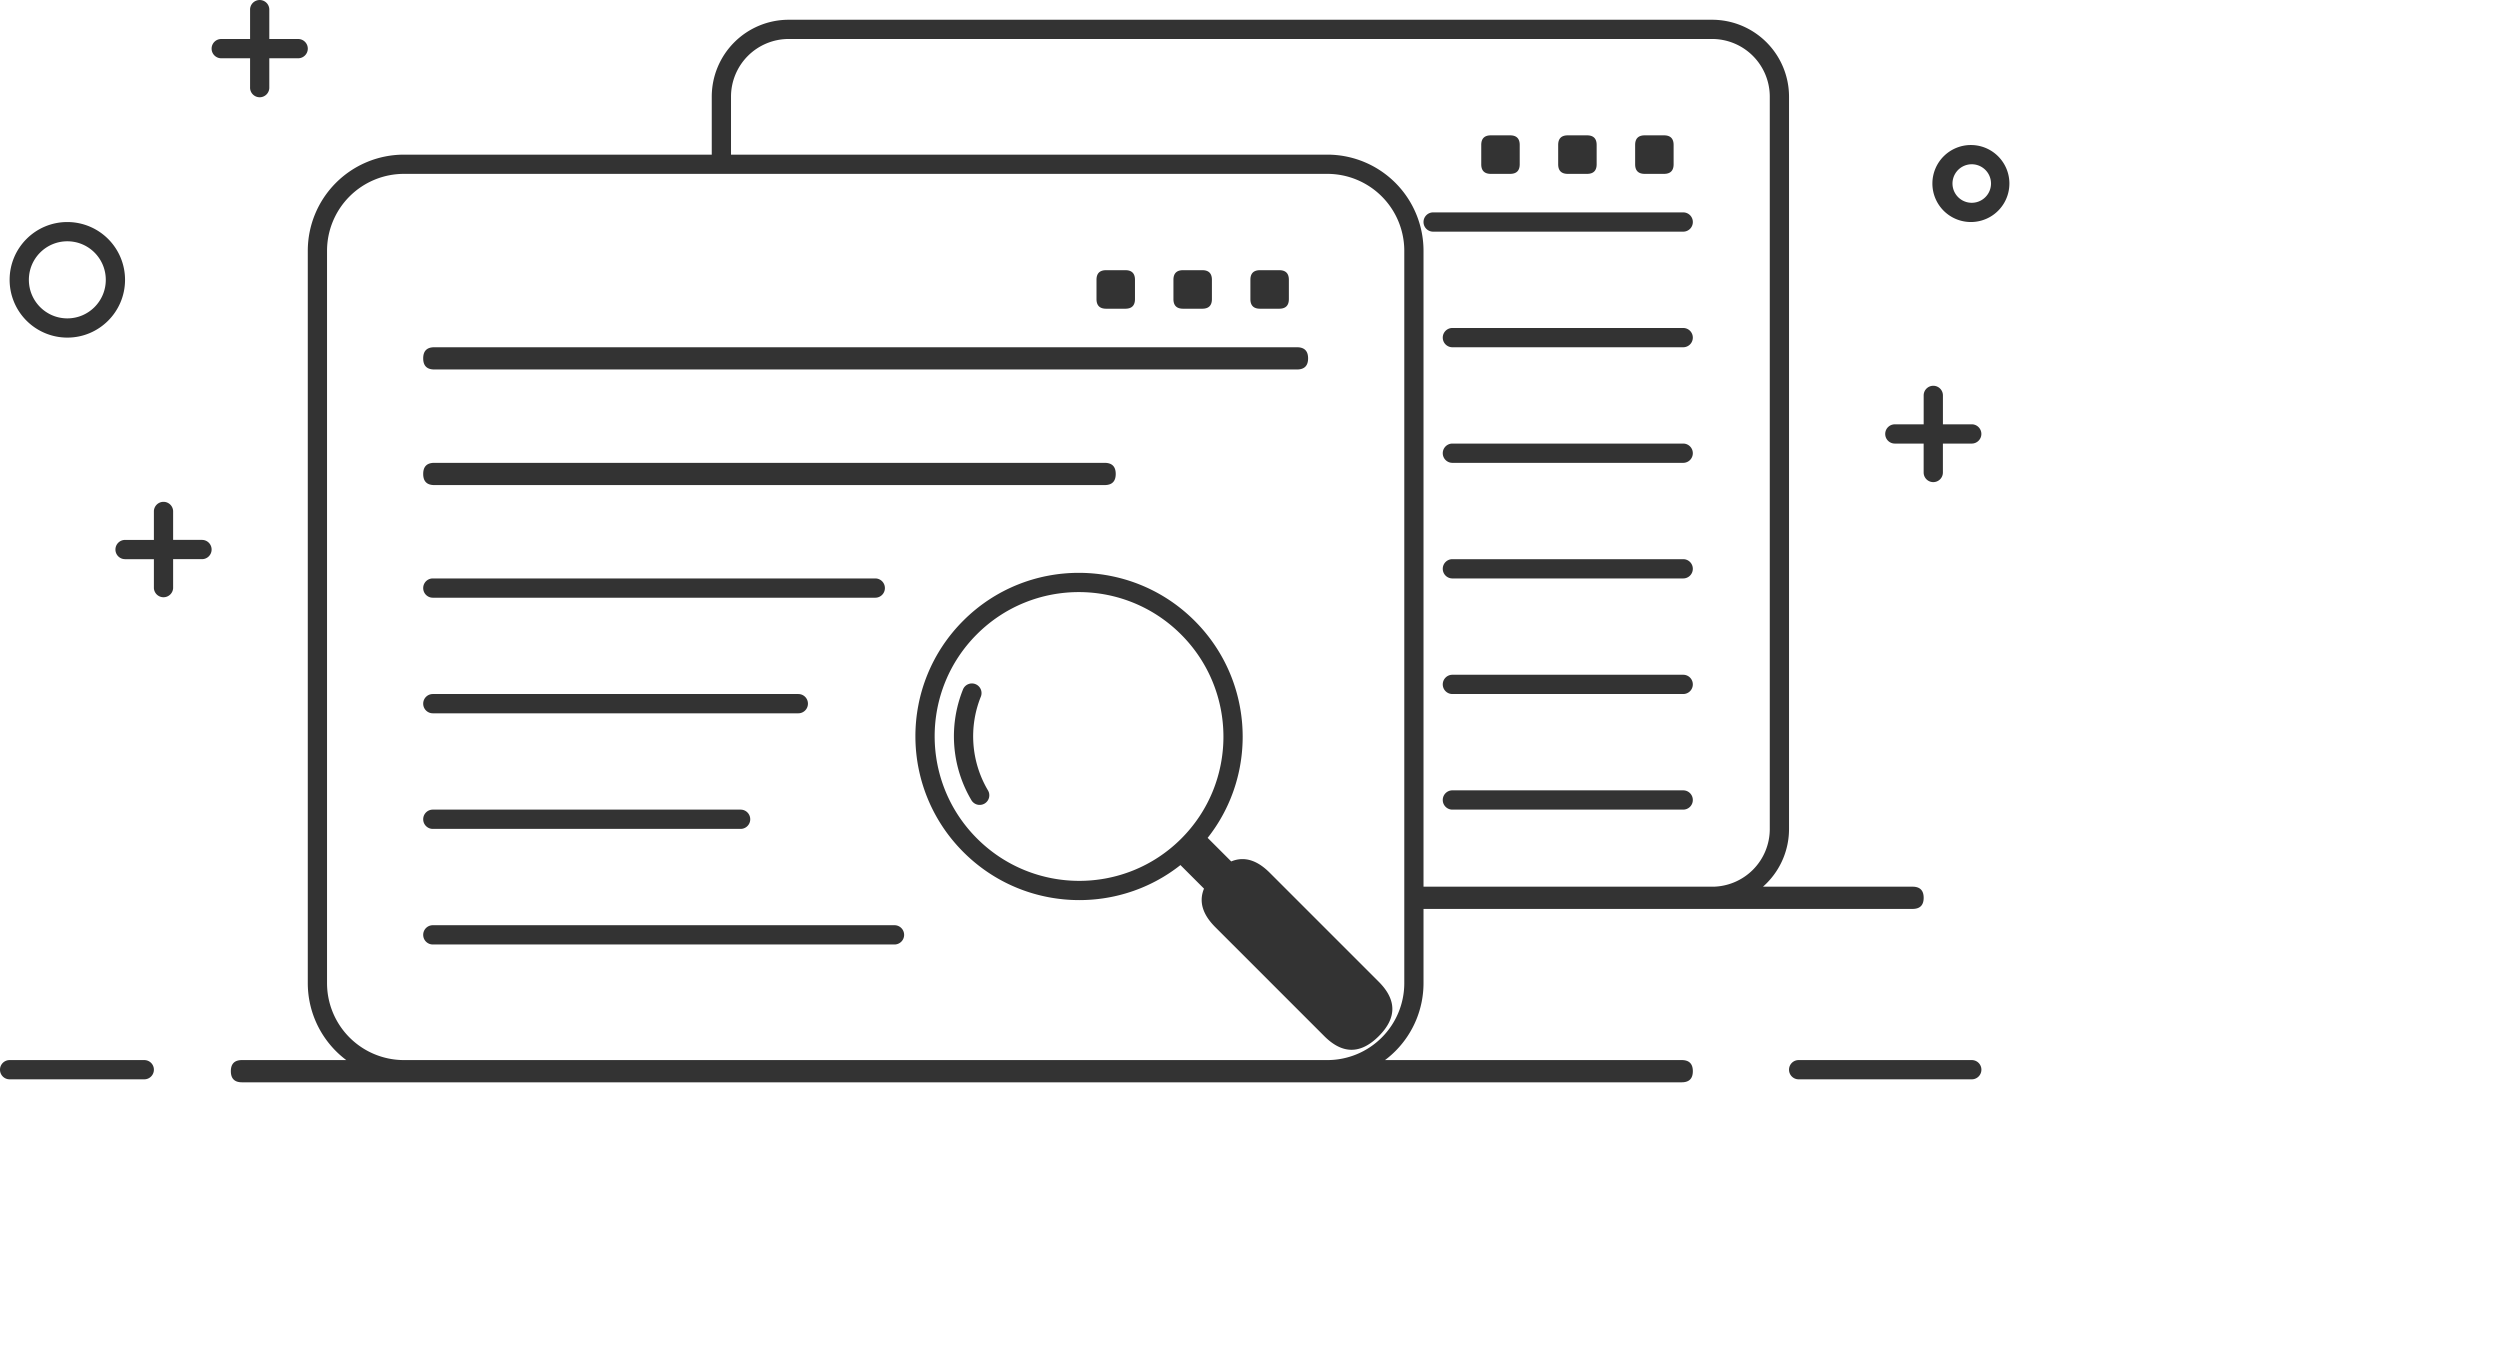 <?xml version="1.0" standalone="no"?><!DOCTYPE svg PUBLIC "-//W3C//DTD SVG 1.1//EN" "http://www.w3.org/Graphics/SVG/1.1/DTD/svg11.dtd"><svg class="icon" width="200px" height="108.42px" viewBox="0 0 1889 1024" version="1.1" xmlns="http://www.w3.org/2000/svg"><path fill="#333333" d="M902.821 643.964C854.566 692.219 776.262 692.136 727.947 643.821S679.584 517.238 727.84 468.982s126.536-48.196 174.851 0.119S951.077 595.708 902.821 643.964z m-10.285-10.285c42.567-42.567 42.519-111.642-0.119-154.28-42.65-42.65-111.725-42.697-154.292-0.131s-42.519 111.642 0.119 154.28 111.725 42.697 154.292 0.131zM727.626 520.955a7.273 7.273 0 0 1 13.492 5.44 80.236 80.236 0 0 0 5.25 70.572 7.273 7.273 0 1 1-12.518 7.387 94.765 94.765 0 0 1-6.212-83.411zM887.405 649.094l20.559-20.559 30.88 30.88L918.285 679.974zM897.702 679.962m20.559-20.559l0 0q20.559-20.559 41.118 0l82.401 82.401q20.559 20.559 0 41.118l0 0q-20.559 20.559-41.118 0l-82.401-82.401q-20.559-20.559 0-41.118ZM944.797 204.14m7.273 0l14.529 0q7.273 0 7.273 7.273l0 14.562q0 7.273-7.273 7.273l-14.529 0q-7.273 0-7.273-7.273l0-14.562q0-7.273 7.273-7.273ZM886.648 204.14m7.273 0l14.529 0q7.273 0 7.273 7.273l0 14.562q0 7.273-7.273 7.273l-14.529 0q-7.273 0-7.273-7.273l0-14.562q0-7.273 7.273-7.273ZM828.515 204.14m7.273 0l14.529 0q7.273 0 7.273 7.273l0 14.562q0 7.273-7.273 7.273l-14.529 0q-7.273 0-7.273-7.273l0-14.562q0-7.273 7.273-7.273ZM319.77 262.373m8.398 0l651.834 0q8.398 0 8.398 8.398l0 0q0 8.398-8.398 8.398l-651.834 0q-8.398 0-8.398-8.398l0 0q0-8.398 8.398-8.398ZM174.43 800.983m8.398 0l1087.885 0q8.398 0 8.398 8.398l0 0q0 8.398-8.398 8.398l-1087.885 0q-8.398 0-8.398-8.398l0 0q0-8.398 8.398-8.398ZM1061.078 669.971m8.398 0l375.651 0q8.398 0 8.398 8.398l0 0q0 8.398-8.398 8.398l-375.651 0q-8.398 0-8.398-8.398l0 0q0-8.398 8.398-8.398ZM7.273 800.983H109.009c4.031 0 7.273 3.242 7.273 7.256v0.034a7.273 7.273 0 0 1-7.273 7.256H7.273A7.273 7.273 0 0 1 0 808.272v-0.034c0-4.014 3.258-7.256 7.273-7.256zM1359.046 800.983h130.827c4.014 0 7.273 3.242 7.273 7.256v0.034a7.273 7.273 0 0 1-7.273 7.256h-130.827a7.273 7.273 0 0 1-7.256-7.256v-0.034c0-4.014 3.242-7.256 7.256-7.256zM319.77 349.714m8.398 0l506.478 0q8.398 0 8.398 8.398l0 0q0 8.398-8.398 8.398l-506.478 0q-8.398 0-8.398-8.398l0 0q0-8.398 8.398-8.398ZM327.042 437.055h334.315c4.014 0 7.273 3.258 7.273 7.273v0.017a7.273 7.273 0 0 1-7.273 7.273H327.042a7.273 7.273 0 0 1-7.273-7.273v-0.017c0-4.031 3.258-7.273 7.273-7.273zM327.042 524.397h276.166c4.031 0 7.273 3.258 7.273 7.273v0.017a7.273 7.273 0 0 1-7.273 7.273H327.042a7.273 7.273 0 0 1-7.273-7.273v-0.017c0-4.031 3.258-7.273 7.273-7.273zM327.042 611.738h232.563c4.031 0 7.273 3.258 7.273 7.273v0.017a7.273 7.273 0 0 1-7.273 7.273H327.042a7.273 7.273 0 0 1-7.273-7.273v-0.017c0-4.031 3.258-7.273 7.273-7.273zM327.042 699.079h348.861c3.998 0 7.256 3.258 7.256 7.273v0.017a7.273 7.273 0 0 1-7.273 7.273H327.042a7.273 7.273 0 0 1-7.273-7.273v-0.017c0-4.031 3.258-7.273 7.273-7.273zM1235.508 102.253m7.273 0l14.529 0q7.273 0 7.273 7.273l0 14.562q0 7.273-7.273 7.273l-14.529 0q-7.273 0-7.273-7.273l0-14.562q0-7.273 7.273-7.273ZM1177.359 102.253m7.273 0l14.529 0q7.273 0 7.273 7.273l0 14.562q0 7.273-7.273 7.273l-14.529 0q-7.273 0-7.273-7.273l0-14.562q0-7.273 7.273-7.273ZM1119.227 102.253m7.273 0l14.529 0q7.273 0 7.273 7.273l0 14.562q0 7.273-7.273 7.273l-14.529 0q-7.273 0-7.273-7.273l0-14.562q0-7.273 7.273-7.273ZM1082.88 160.469h188.959c4.031 0 7.273 3.258 7.273 7.273v0.017a7.273 7.273 0 0 1-7.273 7.273h-188.959a7.273 7.273 0 0 1-7.273-7.273v-0.017c0-4.014 3.258-7.273 7.273-7.273zM1097.425 247.811H1271.822c4.031 0 7.273 3.258 7.273 7.273v0.017a7.273 7.273 0 0 1-7.273 7.273H1097.425a7.273 7.273 0 0 1-7.273-7.273v-0.017c0-4.014 3.258-7.273 7.273-7.273zM1097.425 335.152H1271.822c4.031 0 7.273 3.258 7.273 7.273v0.017a7.273 7.273 0 0 1-7.273 7.273H1097.425a7.273 7.273 0 0 1-7.273-7.273v-0.017c0-4.014 3.258-7.273 7.273-7.273zM1097.425 422.493H1271.822c4.031 0 7.273 3.258 7.273 7.273v0.017a7.273 7.273 0 0 1-7.273 7.273H1097.425a7.273 7.273 0 0 1-7.273-7.273v-0.017c0-4.014 3.258-7.273 7.273-7.273zM1097.425 509.834H1271.822c4.031 0 7.273 3.258 7.273 7.273v0.017a7.273 7.273 0 0 1-7.273 7.273H1097.425a7.273 7.273 0 0 1-7.273-7.273v-0.017c0-4.014 3.258-7.273 7.273-7.273zM1097.425 597.175H1271.822c4.031 0 7.273 3.258 7.273 7.273v0.017a7.273 7.273 0 0 1-7.273 7.273H1097.425a7.273 7.273 0 0 1-7.273-7.273v-0.017c0-4.014 3.258-7.273 7.273-7.273zM305.241 131.361a58.149 58.149 0 0 0-58.132 58.149v553.323a58.149 58.149 0 0 0 58.132 58.149h697.705a58.149 58.149 0 0 0 58.132-58.149V189.51A58.149 58.149 0 0 0 1002.946 131.361H305.241z m0-14.529h697.705a72.678 72.678 0 0 1 72.661 72.678v553.323a72.678 72.678 0 0 1-72.661 72.678H305.241a72.678 72.678 0 0 1-72.678-72.678V189.51a72.678 72.678 0 0 1 72.678-72.678zM1293.658 669.988a43.603 43.603 0 0 0 43.587-43.603V73.044a43.603 43.603 0 0 0-43.603-43.603H595.953a43.603 43.603 0 0 0-43.603 43.603v43.788h450.597a72.678 72.678 0 0 1 72.661 72.678v480.477H1293.658z m-232.58 14.529V189.51A58.149 58.149 0 0 0 1002.946 131.361H537.803V73.044A58.149 58.149 0 0 1 595.953 14.912h697.688a58.149 58.149 0 0 1 58.149 58.132v553.34a58.149 58.149 0 0 1-58.149 58.132H1061.078zM116.281 422.493H94.496a7.273 7.273 0 1 1 0-14.546h21.785v-21.852a7.273 7.273 0 0 1 14.529 0v21.835h21.802a7.273 7.273 0 1 1 0 14.562H130.81v21.852a7.273 7.273 0 0 1-14.529 0v-21.835zM188.959 44.02H167.174a7.273 7.273 0 1 1 0-14.562h21.785v-21.835a7.273 7.273 0 1 1 14.529 0v21.835h21.802a7.273 7.273 0 0 1 0 14.562h-21.802v21.835a7.273 7.273 0 1 1-14.529 0V44.02zM1453.526 335.152h-21.785a7.273 7.273 0 1 1 0-14.546h21.785v-21.852a7.273 7.273 0 0 1 14.546 0v21.835H1489.839a7.273 7.273 0 0 1 0 14.562h-21.785v21.852a7.273 7.273 0 0 1-14.546 0v-21.835zM50.876 255.083a43.637 43.637 0 0 1-43.603-43.671c0-24.103 19.517-43.654 43.603-43.654a43.637 43.637 0 0 1 43.603 43.671c0 24.103-19.517 43.654-43.603 43.654z m0-14.529c16.057 0 29.058-13.051 29.058-29.125 0-16.091-13-29.125-29.058-29.125s-29.058 13.034-29.058 29.125c0 16.074 13 29.125 29.058 29.125zM1489.873 167.742a29.091 29.091 0 1 1 0.034-58.166 29.091 29.091 0 0 1-0.034 58.166z m0-14.529a14.546 14.546 0 1 0-0.034-29.108 14.546 14.546 0 0 0 0.034 29.108z" /></svg>